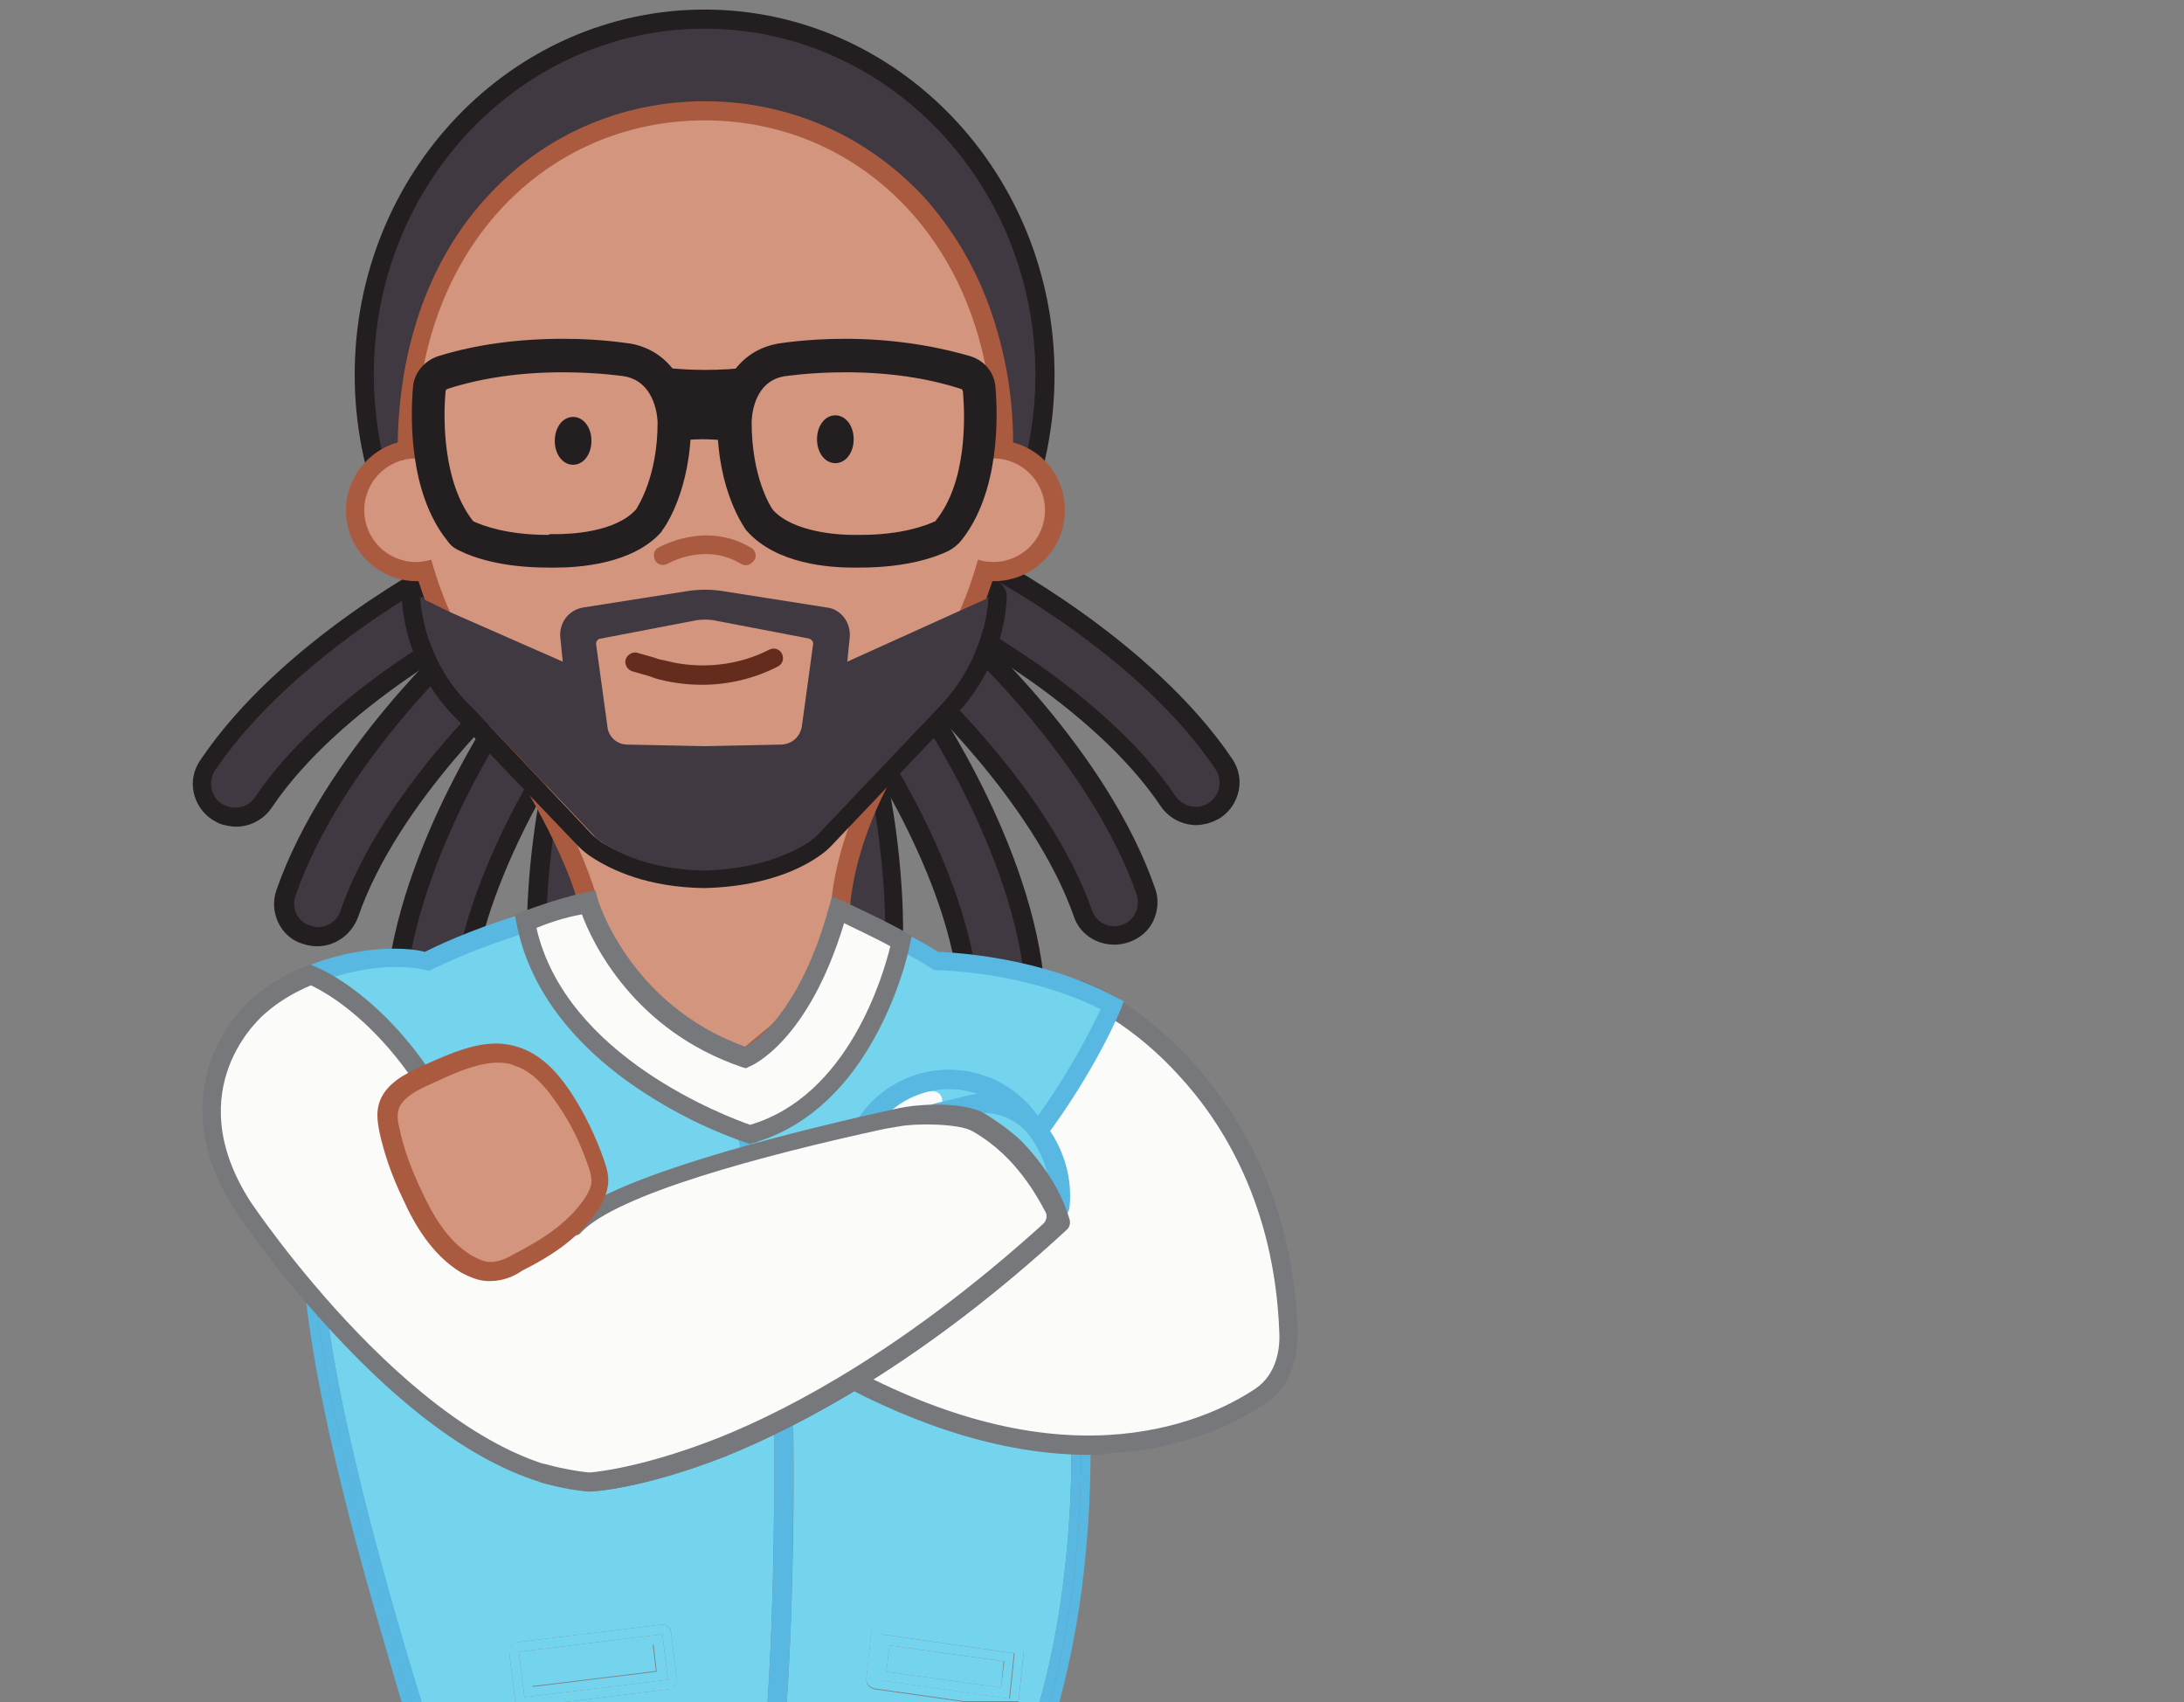 <?xml version="1.0" encoding="utf-8"?>
<!-- Generator: Adobe Illustrator 17.1.0, SVG Export Plug-In . SVG Version: 6.00 Build 0)  -->
<!DOCTYPE svg PUBLIC "-//W3C//DTD SVG 1.1//EN" "http://www.w3.org/Graphics/SVG/1.1/DTD/svg11.dtd">
<svg version="1.1" id="Layer_1" xmlns="http://www.w3.org/2000/svg" xmlns:xlink="http://www.w3.org/1999/xlink" x="0px" y="0px"
	 viewBox="0 0 274 213.5" enable-background="new 0 0 274 213.5" xml:space="preserve">
<rect x="0" y="0" width="274" height="213.5" fill="#808080" stroke="none"/>
<g>
	<path fill="#74D3ED" d="M64.7,213.5c-0.1-0.1-0.1-0.3-0.1-0.4l-0.7-5.7c0-0.3,0-0.6,0.2-0.9c0.2-0.2,0.5-0.4,0.8-0.5l18-2.2
		c0.7-0.1,1.3,0.4,1.3,1l0.7,5.7c0,0.3,0,0.6-0.2,0.9s-0.5,0.4-0.8,0.5l-13,1.6h25.4c1.1-17.1,0.8-35.2,0.8-35.5l2.4,0
		c0,0.1,0.2,8.6-0.1,19.4c-0.1,4.7-0.3,10.4-0.7,16.1H121l-11.3-1.6c-0.6-0.1-1.1-0.7-1-1.3l0.6-5.7c0-0.3,0.2-0.6,0.5-0.8
		c0.3-0.2,0.6-0.3,0.9-0.2l16.7,2.4c0.6,0.1,1.1,0.7,1,1.3l-0.6,5.7c0,0.1-0.1,0.2-0.1,0.3h2.7c1.9-6.7,2.9-13.3,3.4-18.7
		c1.1-11.1,0.4-19.7,0.4-19.8l1.2-0.1l0,0l-95.1-19.8c-0.1,14.4,7.2,40.9,12.6,58.4H64.7z"/>
	<polygon fill="#74D3ED" points="39.1,154.8 39.1,154.8 39.1,154.8 	"/>
	
		<rect x="72.7" y="201.1" transform="matrix(0.121 0.993 -0.993 0.121 272.776 109.713)" fill="#74D3ED" width="3.4" height="15.7"/>
	<path fill="#74D3ED" d="M83.9,211.9c0.3,0,0.6-0.2,0.8-0.5s0.3-0.6,0.2-0.9l-0.7-5.7c-0.1-0.7-0.7-1.1-1.3-1l-18,2.2
		c-0.3,0-0.6,0.2-0.8,0.5c-0.2,0.2-0.3,0.6-0.2,0.9l0.7,5.7c0,0.2,0.1,0.3,0.1,0.4h6.2L83.9,211.9z M83.1,205l0.7,5.7l-18,2.2
		l-0.7-5.7L83.1,205z"/>
	<path fill="#74D3ED" d="M83.8,210.7l-0.7-5.7l-18,2.2l0.7,5.7L83.8,210.7z M82,206.3l0.4,3.4l-15.6,1.9l-0.4-3.4L82,206.3z"/>
	<polygon fill="#74D3ED" points="125.9,208.4 111.6,206.4 111.2,209.7 125.6,211.7 	"/>
	<path fill="#74D3ED" d="M127.8,213.2l0.6-5.7c0.1-0.6-0.4-1.2-1-1.3l-16.7-2.4c-0.3,0-0.6,0-0.9,0.2c-0.3,0.2-0.4,0.5-0.5,0.8
		l-0.6,5.7c-0.1,0.6,0.4,1.2,1,1.3l11.3,1.6h6.7C127.8,213.4,127.8,213.3,127.8,213.2z M126.7,213.1l-16.7-2.4l0.6-5.7l16.7,2.4
		L126.7,213.1z"/>
	<path fill="#74D3ED" d="M109.9,210.7l16.7,2.4l0.6-5.7l-16.7-2.4L109.9,210.7z M111.6,206.4l14.4,2l-0.4,3.3l-14.4-2L111.6,206.4z"
		/>
	<path fill="#59B8E2" d="M131.7,213.5h1.2c1.8-6.6,2.8-13.1,3.3-18.5c1.1-11.3,0.4-20.2,0.4-20.2l-1.2,0.1
		C135.4,174.9,137,194.6,131.7,213.5z"/>
	<path fill="#59B8E2" d="M133.8,194.8c-0.5,5.4-1.5,12.1-3.4,18.7h1.3c5.3-18.9,3.7-38.6,3.7-38.6l-1.2,0.1
		C134.2,175,134.9,183.7,133.8,194.8z"/>
	<path fill="#59B8E2" d="M40.3,154.8l-1.2,0l1.2,0.2C40.3,155,40.3,154.9,40.3,154.8z"/>
	<path fill="#59B8E2" d="M39.1,154.8l-1.2,0c-0.1,9.7,2.9,25.5,9.1,47.1c1.2,4.1,2.3,8,3.4,11.6h1.2
		C46.2,195.9,38.9,169.4,39.1,154.8z"/>
	<path fill="#59B8E2" d="M52.9,213.5c-5.4-17.5-12.7-44-12.6-58.4l-1.2-0.2l0,0c-0.2,14.5,7.1,41.1,12.5,58.7H52.9z"/>
	<path fill="#59B8E2" d="M99.4,197.4c0.2-10.8,0.1-19.3,0.1-19.4l-2.4,0c0,0.2,0.3,18.4-0.8,35.5h2.4
		C99.1,207.8,99.3,202.1,99.4,197.4z"/>
</g>
<g>
	<g>
		<g>
			<g>
				<path fill="#403942" d="M54,127.4c-0.2,0-0.3,0-0.5,0c-1.1-0.1-2.1-0.7-2.8-1.6c-0.7-0.9-1-2-0.9-3.1
					C52,104.9,64.7,87,65.2,86.2c0.8-1.1,2.1-1.7,3.4-1.7c0.9,0,1.7,0.3,2.4,0.8c0.9,0.7,1.5,1.6,1.7,2.7c0.2,1.1-0.1,2.2-0.7,3.1
					c-0.1,0.2-12,16.9-13.8,32.6c-0.2,1.8-1.5,3.2-3.3,3.6C54.6,127.4,54.3,127.4,54,127.4z"/>
			</g>
		</g>
		<g>
			<g>
				<path fill="#231F20" d="M68.6,85.7c0.6,0,1.2,0.2,1.7,0.6c1.3,1,1.6,2.8,0.7,4.2c-0.1,0.2-12.2,17.1-14.1,33.1
					c-0.2,1.3-1.1,2.3-2.3,2.6c-0.2,0-0.4,0.1-0.6,0.1c-0.1,0-0.2,0-0.4,0c-1.6-0.2-2.8-1.7-2.6-3.3c2.1-17.5,14.6-35.2,15.1-35.9
					C66.8,86.1,67.7,85.7,68.6,85.7 M68.6,83.3c-1.7,0-3.4,0.8-4.4,2.2c-0.5,0.8-13.4,18.9-15.6,37c-0.2,1.4,0.2,2.8,1.1,4
					c0.9,1.1,2.2,1.8,3.6,2c0.2,0,0.4,0,0.6,0c0.4,0,0.8,0,1.2-0.1c2.2-0.5,3.9-2.4,4.2-4.6c1.8-15.3,13.5-31.8,13.6-32
					c0.8-1.2,1.2-2.6,0.9-4c-0.2-1.4-1-2.7-2.2-3.5C70.9,83.7,69.8,83.3,68.6,83.3L68.6,83.3z"/>
			</g>
		</g>
	</g>
</g>
<g>
	<g>
		<g>
			<g>
				<path fill="#403942" d="M72.9,134.5c-1.9,0-3.6-1.3-4.1-3.2c-4.1-17.5,1.7-38.6,1.9-39.5c0.5-1.8,2.2-3.1,4-3.1
					c0.4,0,0.8,0.1,1.1,0.2c1.1,0.3,2,1,2.5,2c0.5,1,0.7,2.1,0.4,3.2c-0.1,0.2-5.5,20-1.9,35.3c0.4,1.7-0.3,3.5-1.8,4.5
					c-0.4,0.2-0.8,0.4-1.3,0.5C73.6,134.4,73.2,134.5,72.9,134.5C72.9,134.5,72.9,134.5,72.9,134.5z"/>
			</g>
		</g>
		<g>
			<g>
				<path fill="#231F20" d="M74.8,89.9c0.3,0,0.5,0,0.8,0.1c1.6,0.4,2.5,2.1,2.1,3.7c-0.1,0.2-5.6,20.3-1.9,35.9
					c0.3,1.3-0.3,2.6-1.3,3.2c-0.3,0.2-0.6,0.3-0.9,0.4c-0.2,0.1-0.5,0.1-0.7,0.1c-1.4,0-2.6-0.9-2.9-2.3
					c-4.1-17.2,1.7-38.1,1.9-38.9C72.3,90.7,73.5,89.9,74.8,89.9 M74.8,87.5c-2.4,0-4.5,1.6-5.2,3.9c-0.3,0.9-6.2,22.4-2,40.1
					c0.6,2.4,2.7,4.1,5.2,4.1c0.4,0,0.8,0,1.2-0.1c0.6-0.1,1.1-0.4,1.6-0.7c1.9-1.2,2.9-3.6,2.4-5.8c-3.6-15,1.8-34.5,1.8-34.7
					c0.4-1.4,0.2-2.8-0.5-4.1c-0.7-1.3-1.9-2.2-3.2-2.5C75.8,87.5,75.3,87.5,74.8,87.5L74.8,87.5z"/>
			</g>
		</g>
	</g>
</g>
<g>
	<g>
		<g>
			<g>
				<path fill="#403942" d="M29.6,102.6c-0.4,0-0.7,0-1.1-0.1c-0.4-0.1-0.9-0.3-1.3-0.6c-0.9-0.6-1.6-1.6-1.8-2.7
					c-0.2-1.1,0-2.2,0.6-3.1c10-14.9,29.5-25,30.4-25.4c0.6-0.3,1.2-0.5,1.9-0.5c1.6,0,3,0.9,3.7,2.3c0.5,1,0.6,2.1,0.3,3.2
					c-0.3,1.1-1.1,1.9-2.1,2.4c-0.2,0.1-18.4,9.5-27.2,22.6C32.2,101.9,30.9,102.6,29.6,102.6L29.6,102.6z"/>
			</g>
		</g>
		<g>
			<g>
				<path fill="#231F20" d="M58.3,71.4c1.1,0,2.1,0.6,2.7,1.6c0.8,1.5,0.2,3.3-1.3,4c-0.2,0.1-18.7,9.6-27.7,23
					c-0.6,0.9-1.5,1.3-2.5,1.3c-0.3,0-0.5,0-0.8-0.1c-0.3-0.1-0.6-0.2-0.9-0.4c-1.4-0.9-1.7-2.8-0.8-4.2c9.9-14.6,29.1-24.6,29.9-25
					C57.4,71.5,57.9,71.4,58.3,71.4 M58.3,69c-0.8,0-1.7,0.2-2.4,0.6C55.1,70,35.3,80.2,25.1,95.4c-0.8,1.2-1.1,2.6-0.8,4
					c0.3,1.4,1.1,2.6,2.3,3.4c0.5,0.3,1,0.6,1.6,0.7c0.4,0.1,0.9,0.2,1.4,0.2c1.8,0,3.5-0.9,4.5-2.4c8.6-12.8,26.6-22.1,26.8-22.2
					c1.3-0.7,2.2-1.8,2.7-3.1c0.4-1.4,0.3-2.8-0.3-4.1C62.2,70.1,60.4,69,58.3,69L58.3,69z"/>
			</g>
		</g>
	</g>
</g>
<g>
	<g>
		<g>
			<g>
				<path fill="#403942" d="M39.9,117.6c-0.5,0-0.9-0.1-1.4-0.2c-1.1-0.4-1.9-1.1-2.4-2.1c-0.5-1-0.6-2.1-0.2-3.2
					c5.9-17,22.1-31.7,22.8-32.3c0.8-0.7,1.8-1.1,2.8-1.1c1.2,0,2.3,0.5,3.1,1.4c0.7,0.8,1.1,1.9,1.1,3c-0.1,1.1-0.6,2.1-1.4,2.9
					c-0.2,0.1-15.4,13.9-20.5,28.8C43.2,116.5,41.6,117.6,39.9,117.6z"/>
			</g>
		</g>
		<g>
			<g>
				<path fill="#231F20" d="M61.5,79.8c0.8,0,1.6,0.3,2.2,1c1.1,1.2,1,3.1-0.2,4.2c-0.2,0.1-15.6,14.1-20.8,29.3
					c-0.4,1.2-1.6,2-2.8,2c-0.3,0-0.7-0.1-1-0.2c-1.6-0.5-2.4-2.2-1.8-3.8c5.8-16.7,21.8-31.2,22.5-31.8
					C60.1,80.1,60.8,79.8,61.5,79.8 M61.5,77.4c-1.3,0-2.6,0.5-3.6,1.4c-0.7,0.6-17.2,15.6-23.2,32.8c-0.5,1.4-0.4,2.8,0.2,4.1
					c0.6,1.3,1.7,2.3,3.1,2.7c0.6,0.2,1.2,0.3,1.8,0.3c2.3,0,4.3-1.5,5.1-3.6c5-14.6,20-28.2,20.2-28.3c1.1-1,1.7-2.3,1.8-3.7
					c0.1-1.4-0.4-2.8-1.4-3.9C64.5,78.1,63,77.4,61.5,77.4L61.5,77.4z"/>
			</g>
		</g>
	</g>
</g>
<g>
	<g>
		<g>
			<g>
				<path fill="#403942" d="M125.5,127.2c-0.3,0-0.6,0-0.9-0.1c-1.7-0.4-3.1-1.8-3.3-3.6c-1.8-15.7-13.7-32.4-13.8-32.6
					c-0.7-0.9-0.9-2-0.7-3.1c0.2-1.1,0.8-2.1,1.7-2.7c0.7-0.5,1.6-0.8,2.4-0.8c1.3,0,2.6,0.7,3.4,1.7c0.5,0.8,13.3,18.6,15.4,36.5
					c0.1,1.1-0.2,2.2-0.9,3.1c-0.7,0.9-1.7,1.4-2.8,1.6C125.9,127.1,125.7,127.2,125.5,127.2z"/>
			</g>
		</g>
		<g>
			<g>
				<path fill="#231F20" d="M111,85.5c0.9,0,1.8,0.4,2.4,1.2c0.5,0.7,13.1,18.4,15.1,35.9c0.2,1.6-1,3.1-2.6,3.3c-0.1,0-0.2,0-0.4,0
					c-0.2,0-0.4,0-0.6-0.1c-1.2-0.3-2.2-1.3-2.3-2.6c-1.9-16-13.9-33-14.1-33.1c-1-1.3-0.7-3.2,0.7-4.2
					C109.7,85.6,110.3,85.5,111,85.5 M111,83.1L111,83.1c-1.1,0-2.2,0.3-3.1,1c-1.2,0.8-1.9,2.1-2.2,3.5c-0.2,1.4,0.1,2.8,0.9,4
					c0.1,0.2,11.8,16.7,13.6,32c0.3,2.3,2,4.1,4.2,4.6c0.4,0.1,0.8,0.1,1.2,0.1c0.2,0,0.4,0,0.6,0c1.4-0.2,2.7-0.9,3.6-2
					c0.9-1.1,1.3-2.5,1.1-4c-2.1-18.1-15-36.3-15.6-37C114.3,83.9,112.7,83.1,111,83.1L111,83.1z"/>
			</g>
		</g>
	</g>
</g>
<g>
	<g>
		<g>
			<g>
				<path fill="#403942" d="M106.7,134.2c-0.3,0-0.7,0-1-0.1c-0.5-0.1-0.9-0.3-1.3-0.5c-1.5-1-2.2-2.8-1.8-4.5
					c3.6-15.3-1.8-35.1-1.9-35.3c-0.3-1.1-0.2-2.2,0.4-3.2c0.5-1,1.4-1.7,2.5-2c0.4-0.1,0.8-0.2,1.1-0.2c1.9,0,3.5,1.3,4,3.1
					c0.3,0.9,6.1,22.1,1.9,39.5C110.3,132.9,108.6,134.2,106.7,134.2z"/>
			</g>
		</g>
		<g>
			<g>
				<path fill="#231F20" d="M104.8,89.6c1.3,0,2.5,0.9,2.9,2.2c0.2,0.9,6,21.8,1.9,38.9c-0.3,1.4-1.6,2.3-2.9,2.3
					c-0.2,0-0.5,0-0.7-0.1c-0.3-0.1-0.6-0.2-0.9-0.4c-1-0.7-1.6-1.9-1.3-3.2c3.7-15.7-1.8-35.7-1.9-35.9c-0.4-1.6,0.5-3.2,2.1-3.7
					C104.2,89.7,104.5,89.6,104.8,89.6 M104.8,87.2c-0.5,0-1,0.1-1.5,0.2c-1.4,0.4-2.5,1.3-3.2,2.5c-0.7,1.3-0.9,2.7-0.5,4.1
					c0.1,0.2,5.4,19.7,1.8,34.7c-0.5,2.2,0.4,4.6,2.4,5.8c0.5,0.3,1.1,0.6,1.6,0.7c0.4,0.1,0.8,0.1,1.2,0.1c2.5,0,4.7-1.7,5.2-4.1
					c4.2-17.8-1.7-39.2-2-40.1C109.3,88.8,107.2,87.2,104.8,87.2L104.8,87.2z"/>
			</g>
		</g>
	</g>
</g>
<g>
	<g>
		<g>
			<g>
				<path fill="#403942" d="M150,102.3c-1.4,0-2.7-0.7-3.5-1.8c-8.8-13.1-27-22.5-27.2-22.6c-1-0.5-1.7-1.4-2.1-2.4
					c-0.3-1.1-0.3-2.2,0.3-3.2c0.7-1.4,2.1-2.3,3.7-2.3c0.7,0,1.3,0.2,1.9,0.5c0.8,0.4,20.3,10.5,30.4,25.4c0.6,0.9,0.9,2,0.6,3.1
					c-0.2,1.1-0.8,2-1.8,2.7c-0.4,0.3-0.8,0.5-1.3,0.6C150.8,102.3,150.4,102.3,150,102.3z"/>
			</g>
		</g>
		<g>
			<g>
				<path fill="#231F20" d="M121.2,71.2c0.5,0,0.9,0.1,1.4,0.3c0.8,0.4,20.1,10.4,29.9,25c0.9,1.4,0.6,3.2-0.8,4.2
					c-0.3,0.2-0.6,0.3-0.9,0.4c-0.3,0.1-0.5,0.1-0.8,0.1c-1,0-1.9-0.5-2.5-1.3c-9-13.4-27.5-22.9-27.7-23c-1.5-0.8-2.1-2.6-1.3-4
					C119.1,71.8,120.2,71.2,121.2,71.2 M121.2,68.8L121.2,68.8c-2,0-3.9,1.1-4.8,2.9c-0.7,1.3-0.8,2.7-0.3,4.1
					c0.4,1.4,1.4,2.5,2.7,3.1c0.2,0.1,18.2,9.4,26.8,22.2c1,1.5,2.7,2.4,4.5,2.4c0.5,0,0.9-0.1,1.4-0.2c0.6-0.2,1.1-0.4,1.6-0.7
					c1.2-0.8,2-2,2.3-3.4c0.3-1.4,0-2.8-0.8-4c-10.2-15.1-30-25.4-30.8-25.8C122.9,69,122.1,68.8,121.2,68.8L121.2,68.8z"/>
			</g>
		</g>
	</g>
</g>
<g>
	<g>
		<g>
			<g>
				<path fill="#403942" d="M139.7,117.3c-1.8,0-3.4-1.1-4-2.8c-5.2-14.9-20.4-28.7-20.5-28.8c-0.8-0.7-1.3-1.8-1.4-2.9
					c-0.1-1.1,0.3-2.2,1.1-3c0.8-0.9,1.9-1.4,3.1-1.4c1,0,2,0.4,2.8,1.1c0.7,0.6,17,15.4,22.8,32.3c0.4,1.1,0.3,2.2-0.2,3.2
					c-0.5,1-1.3,1.8-2.4,2.1C140.7,117.3,140.2,117.3,139.7,117.3z"/>
			</g>
		</g>
		<g>
			<g>
				<path fill="#231F20" d="M118.1,79.6c0.7,0,1.4,0.3,2,0.8c0.7,0.6,16.7,15.2,22.5,31.8c0.5,1.6-0.3,3.3-1.8,3.8
					c-0.3,0.1-0.7,0.2-1,0.2c-1.2,0-2.4-0.8-2.8-2c-5.3-15.2-20.7-29.2-20.8-29.3c-1.2-1.1-1.3-3-0.2-4.2
					C116.4,79.9,117.3,79.6,118.1,79.6 M118.1,77.2L118.1,77.2c-1.5,0-3,0.7-4,1.8c-1,1.1-1.4,2.4-1.4,3.9c0.1,1.4,0.7,2.8,1.8,3.7
					c0.1,0.1,15.1,13.8,20.2,28.3c0.7,2.2,2.8,3.6,5.1,3.6c0.6,0,1.2-0.1,1.8-0.3c1.4-0.5,2.5-1.4,3.1-2.7c0.6-1.3,0.7-2.8,0.2-4.1
					c-6-17.3-22.5-32.2-23.2-32.8C120.7,77.7,119.4,77.2,118.1,77.2L118.1,77.2z"/>
			</g>
		</g>
	</g>
</g>
<g>
	<path fill="#FBFCFA" d="M104.8,171.9c28.1,15.5,45.9,8.4,53.4,3.4c2.7-1.8,3.7-4.9,3.6-8.2c-1.1-31.7-25.1-42.4-25.1-42.4
		s-2.1,10.9-10.9,21.1"/>
</g>
<g>
	<path fill="#77787C" d="M136.7,182.5c-10.1,0-21-3.2-32.6-9.6l1.2-2.1c12.1,6.7,23.4,9.8,33.8,9.2c8.6-0.5,14.8-3.4,18.4-5.8
		c2.8-1.9,3.1-5.3,3-7.1c-0.6-16-7.2-26.4-12.7-32.3c-4.2-4.6-8.4-7.2-10.5-8.3c-0.9,3.4-3.7,12-10.8,20.1l-1.8-1.6
		c8.5-9.8,10.6-20.4,10.6-20.6l0.3-1.5l1.4,0.6c0.3,0.1,6.3,2.8,12.5,9.6c5.7,6.2,12.7,17.1,13.3,33.8c0.1,4.1-1.3,7.4-4.1,9.2
		c-3.9,2.6-10.4,5.7-19.6,6.2C138.4,182.5,137.6,182.5,136.7,182.5z"/>
</g>
<g>
	<path fill="#74D3ED" d="M40.2,121.8c0,0,7.1-2.8,13.4-1.3c0,0,34.8-18.6,63.9-0.1c0,0,11.8,0.1,22.1,5.5c0,0-3,7.4-9.5,16.1
		l-51.4,36l-22.6-18.5c0,0-5.4-9.2-10.4-15C45.7,144.7,38.2,130.8,40.2,121.8z"/>
</g>
<g>
	<path fill="#59B8E2" d="M78.6,179.6l-23.5-19.2l-0.1-0.2c-0.1-0.1-5.4-9.2-10.2-14.8l-0.1-0.1l-0.1-0.1c-0.3-0.6-7.7-14.4-5.7-23.6
		l0.1-0.6l0.6-0.2c0.2-0.1,4.7-1.8,9.8-1.8c1.4,0,2.7,0.1,3.9,0.4c2.6-1.3,17-8.2,34.6-8.2c11.1,0,21.1,2.8,29.8,8.2
		c2.1,0.1,12.8,0.6,22.3,5.7l1,0.5l-0.4,1c-0.1,0.3-3.1,7.6-9.6,16.3l-0.1,0.2L78.6,179.6z M57,158.8l21.8,17.8l50.5-35.4
		c4.9-6.5,7.7-12.4,8.8-14.6c-9.6-4.8-20.5-4.9-20.6-4.9l-0.3,0l-0.3-0.2c-8.4-5.3-18.1-8-28.8-8c-18.4,0-33.8,8.1-33.9,8.1
		l-0.4,0.2l-0.4-0.1c-1.1-0.3-2.4-0.4-3.8-0.4c-3.6,0-7,1-8.3,1.4c-1.3,8,4.8,20,5.5,21.2C51.3,149.3,56.2,157.5,57,158.8z"/>
</g>
<g>
	<path fill="#D3957D" d="M62,89.4c0,1.2,10.7,16.3,12.2,25.9c1.5,10.1,2.4,9.4,2.4,9.4l-1.3,1L89,136.5l18.5-15.2l-1.9-2.3
		c0,0-3-13.4,12.5-32.8"/>
</g>
<g>
	<path fill="#AA5B3F" d="M89,138l-15.6-12.3l1.6-1.2c-0.5-1.3-1.2-3.8-2-9c-1-6.6-6.8-16.3-9.9-21.5c-2-3.4-2.3-4-2.3-4.6h2.4
		c0-0.1,0-0.2,0-0.2c0.1,0.4,1.1,2,2,3.6c3.4,5.7,9.1,15.2,10.2,22.3c1.1,7.4,1.9,8.6,2,8.7c-0.2-0.3-0.8-0.5-1.4-0.1l1.4,1.9
		l-0.1,0.1L89,135l16.8-13.9l-1.3-1.6l-0.1-0.3c-0.1-0.6-2.9-14.2,12.7-33.8l1.9,1.5c-13.8,17.3-12.6,29.6-12.3,31.5l2.4,3L89,138z"
		/>
</g>
<g>
	<path fill="#231F20" d="M88.4,73.8c0.9,0,1.7,0.1,2.6,0.2l12.7,2c1.9,0.3,3.1,2,2.9,3.8l-0.3,3l17.7-7.9c-0.3,5.1-2.5,9.9-6.2,13.5
		l-15.4,16.2c-0.4,0.4-0.7,0.7-1.2,1c-2.4,1.6-6.5,3.4-12.9,3.5c-6.4-0.2-10.5-2-12.9-3.5c-0.4-0.3-0.8-0.6-1.2-1L58.9,88.4
		c-3.6-3.6-5.8-8.4-6.2-13.5l3.6,1.8l14.1,6.2l-0.3-3c-0.2-1.9,1.1-3.6,2.9-3.8l12.7-2C86.6,73.9,87.5,73.8,88.4,73.8 M88.4,93.5
		l9.7-0.2c1.3,0,2.4-1,2.5-2.3l1.4-10.2c0.1-0.4-0.2-0.8-0.6-0.8l-12-2.3c-0.3-0.1-0.7-0.1-1-0.1c-0.3,0-0.7,0-1,0.1l-12,2.3
		c-0.4,0.1-0.7,0.4-0.6,0.8L76.1,91c0.2,1.3,1.2,2.2,2.5,2.3L88.4,93.5 M88.4,71.4c-1,0-2,0.1-2.9,0.2l-12.7,2
		c-2.8,0.4-4.8,2.7-5,5.4l-10.4-4.5l-3.5-1.7c-0.3-0.2-0.7-0.2-1.1-0.2c-0.5,0-0.9,0.1-1.3,0.4c-0.7,0.5-1.1,1.3-1.1,2.1
		c0.4,5.7,2.8,11,6.8,15l15.4,16.1c0.5,0.5,1,0.9,1.6,1.3c2.6,1.7,7.1,3.8,14.1,3.9c0,0,0,0,0.1,0c0,0,0,0,0.1,0
		c7.1-0.2,11.6-2.2,14.1-3.9c0.6-0.4,1.1-0.8,1.6-1.3l15.3-16.1c4-4,6.5-9.4,6.8-15c0.1-0.8-0.3-1.6-1-2.1c-0.4-0.3-0.9-0.4-1.4-0.4
		c-0.3,0-0.7,0.1-1,0.2L109,79c-0.2-2.7-2.2-4.9-5-5.3l-12.7-2C90.3,71.5,89.3,71.4,88.4,71.4L88.4,71.4z M77.3,82l10.5-2
		c0.2,0,0.4-0.1,0.6-0.1c0.2,0,0.4,0,0.6,0.1l10.5,2l-1.2,8.7c0,0.1-0.1,0.2-0.2,0.2l-9.7,0.2l-9.7-0.2c-0.1,0-0.2-0.1-0.2-0.2
		L77.3,82L77.3,82z"/>
</g>
<g>
	<path fill="#3B353D" d="M124,74.9l-17.7,7.9l0.3-3c0.2-1.9-1.1-3.6-2.9-3.8l-12.7-2c-1.7-0.3-3.4-0.3-5.1,0l-12.7,2
		c-1.9,0.3-3.1,2-2.9,3.8l0.3,3l-14.1-6.2l-3.6-1.8c0.3,5.1,2.5,9.9,6.2,13.5l15.4,16.2c0.3,0.4,0.7,0.7,1.2,1
		c2.4,1.6,6.5,3.4,12.9,3.5c6.4-0.2,10.5-2,12.9-3.5c0.4-0.3,0.8-0.6,1.2-1l15.4-16.2C121.4,84.8,123.6,80,124,74.9 M102,80.8
		L100.6,91c-0.2,1.3-1.2,2.2-2.5,2.3l-9.7,0.2l-9.7-0.2c-1.3,0-2.4-1-2.5-2.3l-1.4-10.2c-0.1-0.4,0.2-0.8,0.6-0.8l12-2.3
		c0.7-0.1,1.4-0.1,2.1,0l12,2.3C101.8,80,102.1,80.4,102,80.8z"/>
</g>
<g>
	<ellipse fill="#403942" cx="88.4" cy="47" rx="42.7" ry="44.6"/>
</g>
<g>
	<path fill="#231F20" d="M88.4,92.8c-24.2,0-43.9-20.5-43.9-45.8S64.2,1.2,88.4,1.2c24.2,0,43.9,20.5,43.9,45.8
		S112.6,92.8,88.4,92.8z M88.4,3.6C65.5,3.6,46.9,23,46.9,47s18.6,43.4,41.5,43.4c22.9,0,41.5-19.5,41.5-43.4S111.3,3.6,88.4,3.6z"
		/>
</g>
<g>
	<circle fill="#CE866A" cx="124.5" cy="64" r="6.5"/>
</g>
<g>
	<circle fill="#CE866A" cx="52.2" cy="64" r="6.5"/>
</g>
<g>
	<g>
		<path fill="#D3957D" d="M88.4,101.4c-15.7,0-29.7-11.9-35.1-29.8c-0.4,0.1-0.7,0.1-1.1,0.1c-4.2,0-7.7-3.4-7.7-7.7
			c0-3.8,2.8-7,6.5-7.6c0-0.2,0-0.4,0-0.5c0-11.9,3.9-22.7,10.9-30.4c6.9-7.5,16.3-11.6,26.5-11.6S108,18,114.8,25.5
			c7,7.7,10.9,18.5,10.9,30.4c0,0.2,0,0.4,0,0.5c3.7,0.6,6.5,3.8,6.5,7.6c0,4.2-3.4,7.7-7.7,7.7c-0.4,0-0.7,0-1.1-0.1
			C118.1,89.5,104.1,101.4,88.4,101.4z"/>
	</g>
</g>
<g>
	<g>
		<path fill="#AA5B3F" d="M88.4,15.1c20,0,36.2,16.3,36.2,40.8c0,0.5,0,1.1,0,1.6c0,0,0,0,0,0c3.6,0,6.5,2.9,6.5,6.5
			c0,3.6-2.9,6.5-6.5,6.5c-0.7,0-1.3-0.1-1.9-0.3c-4.9,17.5-18.4,30.1-34.3,30.1c-15.9,0-29.4-12.6-34.3-30.1
			c-0.6,0.2-1.3,0.3-1.9,0.3c-3.6,0-6.5-2.9-6.5-6.5c0-3.6,2.9-6.5,6.5-6.5c0,0,0,0,0,0c0-0.5,0-1.1,0-1.6
			C52.2,31.3,68.4,15.1,88.4,15.1 M88.4,12.7c-10.5,0-20.3,4.3-27.3,12c-3.6,3.9-6.3,8.5-8.2,13.7c-1.9,5.3-2.9,11-3,17.1
			c-3.7,1-6.5,4.5-6.5,8.5c0,4.9,4,8.9,8.9,8.9c0.1,0,0.2,0,0.2,0c5.7,17.9,20,29.8,36,29.8c16,0,30.2-11.9,36-29.8
			c0.1,0,0.2,0,0.2,0c4.9,0,8.9-4,8.9-8.9c0-4.1-2.7-7.5-6.5-8.5c0-6.1-1.1-11.8-3-17.1c-1.9-5.2-4.7-9.8-8.2-13.7
			C108.6,16.9,98.9,12.7,88.4,12.7L88.4,12.7z"/>
	</g>
</g>
<g>
	<g>
		<path fill="#632C1D" d="M88.1,85.9c-1.7,0-3.5-0.2-5.1-0.6c-0.5-0.1-1.1-0.3-1.6-0.5l-2.1-0.6c-0.6-0.2-1-0.9-0.8-1.5
			c0.2-0.6,0.9-1,1.5-0.8l2.1,0.6c0.5,0.2,1,0.3,1.5,0.4c4.3,1.1,9,0.6,12.9-1.4c0.6-0.3,1.3-0.1,1.6,0.5c0.3,0.6,0.1,1.3-0.5,1.6
			C94.7,85.1,91.4,85.9,88.1,85.9z"/>
	</g>
</g>
<g>
	<g>
		<path fill="#AA5B3F" d="M93.5,70.9c-0.2,0-0.4-0.1-0.6-0.2c-4.5-2.7-9.1,0-9.1,0c-0.6,0.3-1.3,0.2-1.6-0.4
			c-0.3-0.6-0.2-1.3,0.4-1.6c0.2-0.1,5.9-3.4,11.6,0c0.6,0.3,0.8,1.1,0.4,1.6C94.3,70.7,94,70.9,93.5,70.9z"/>
	</g>
</g>
<g>
	<g>
		<g>
			<g>
				<path fill="#231F20" d="M107,71.2c-2.8,0-9.6-0.4-13.3-4.6l-0.1-0.1c-0.1-0.2-3.6-4.8-3.6-13.5c0-3,1.6-8.8,7.6-9.9
					c0.1,0,3.5-0.6,8.4-0.6c5.7,0,11,0.8,15.8,2.2c1.8,0.6,3,2.1,3.1,4c0.3,3.7,0.5,13.1-4.3,19.1c-0.4,0.5-1,1-1.6,1.3
					c-1.6,0.8-5.3,2.1-11.1,2.1C107.8,71.2,107.5,71.2,107,71.2z M97,64c2.6,2.8,8.3,3.1,10,3.1c0.5,0,0.8,0,0.8,0l0.1,0
					c5.3,0,8.3-1.2,9.4-1.7c0.1,0,0.1-0.1,0.1-0.1c3.9-4.8,3.7-12.9,3.4-16.2c0-0.1-0.1-0.3-0.2-0.3c-4.3-1.4-9.2-2.1-14.5-2.1
					c-4.5,0-7.6,0.5-7.7,0.5c-4.1,0.7-4.1,5.6-4.1,5.8C94.3,59.7,96.6,63.5,97,64z"/>
			</g>
		</g>
		<g>
			<g>
				<path fill="#231F20" d="M69.7,71.2c-0.5,0-0.8,0-0.9,0c-5.9,0-9.5-1.3-11.1-2.1c-0.7-0.3-1.2-0.7-1.6-1.3
					c-4.8-6-4.6-15.4-4.3-19.1c0.1-1.9,1.4-3.4,3.1-4c4.8-1.5,10.1-2.2,15.8-2.2c4.9,0,8.2,0.6,8.4,0.6c6,1.1,7.6,7,7.6,9.9
					c0,8.6-3.4,13.3-3.6,13.5L83,66.7C79.4,70.8,72.5,71.2,69.7,71.2z M69,67c0,0,0.3,0,0.8,0c1.7,0,7.4-0.2,10-3.1
					c0.3-0.5,2.7-4.2,2.7-10.9c0-0.2-0.1-5.1-4.2-5.8c0,0-3.2-0.5-7.7-0.5c-5.3,0-10.2,0.7-14.5,2.1c-0.1,0-0.2,0.2-0.2,0.3
					c-0.3,3.2-0.4,11.3,3.4,16.2c0,0,0.1,0.1,0.1,0.1c1.1,0.5,4.1,1.7,9.4,1.7L69,67L69,67z"/>
			</g>
		</g>
		<g>
			<g>
				<path fill="#231F20" d="M82.2,47c0,0,5.7,0.9,12.2,0c0,0-2.4,1.7-2.3,7.2c0,0-4-0.6-7.6,0C84.5,54.2,85,49.2,82.2,47z"/>
			</g>
			<g>
				<path fill="#231F20" d="M83.2,55.7l0.1-1.5c0.1-1.2,0-4.7-1.8-6.1l-3.6-2.9l4.6,0.8c0,0,2.5,0.4,5.9,0.4c2,0,4-0.1,5.9-0.4
					l4.9-0.7L95.2,48l0,0c0,0-1.9,1.5-1.8,6.2l0,1.4L92,55.4c0,0-1.7-0.3-3.9-0.3c-1.2,0-2.4,0.1-3.4,0.3L83.2,55.7z M88.1,52.8
					c1.1,0,2.1,0.1,2.9,0.1c0.1-1.9,0.5-3.3,1-4.4c-1.2,0.1-2.4,0.1-3.6,0.1c-1.4,0-2.6-0.1-3.6-0.1c0.7,1.5,0.9,3.2,0.9,4.3
					C86.5,52.8,87.3,52.8,88.1,52.8z"/>
			</g>
		</g>
	</g>
	<g>
		<g>
			<g>
				<path fill="#231F20" d="M104.8,58c-1.2,0-2.1-1.2-2.1-2.8c0-1.6,0.9-2.8,2.1-2.8c1.2,0,2.1,1.2,2.1,2.8
					C106.9,56.8,106,58,104.8,58z"/>
			</g>
			<g>
				<path fill="#231F20" d="M104.8,58.1c-1.3,0-2.3-1.3-2.3-3s1-3,2.3-3c1.3,0,2.3,1.3,2.3,3S106.1,58.1,104.8,58.1z M104.8,52.5
					c-1.1,0-2,1.2-2,2.7c0,1.5,0.9,2.7,2,2.7c1.1,0,2-1.2,2-2.7C106.7,53.6,105.9,52.5,104.8,52.5z"/>
			</g>
		</g>
	</g>
	<g>
		<g>
			<g>
				<path fill="#231F20" d="M71.9,58.2c-1.2,0-2.1-1.2-2.1-2.8c0-1.6,0.9-2.8,2.1-2.8c1.2,0,2.1,1.2,2.1,2.8
					C74,57,73.1,58.2,71.9,58.2z"/>
			</g>
			<g>
				<path fill="#231F20" d="M71.9,58.3c-1.3,0-2.3-1.3-2.3-3c0-1.7,1-3,2.3-3c1.3,0,2.3,1.3,2.3,3C74.2,57,73.2,58.3,71.9,58.3z
					 M71.9,52.7c-1.1,0-2,1.2-2,2.7c0,1.5,0.9,2.7,2,2.7c1.1,0,2-1.2,2-2.7C73.9,53.8,73,52.7,71.9,52.7z"/>
			</g>
		</g>
	</g>
	<g>
		<g>
			<circle fill="none" cx="105.6" cy="54.3" r="0.8"/>
		</g>
	</g>
	<g>
		<g>
			<circle fill="none" cx="72.7" cy="54.3" r="0.8"/>
		</g>
	</g>
</g>
<g>
	<path fill="#403942" d="M124,75L106.3,83l0.3-3c0.2-1.9-1.1-3.6-2.9-3.8l-12.7-2c-1.7-0.3-3.4-0.3-5.1,0l-12.7,2
		c-1.9,0.3-3.1,2-2.9,3.8l0.3,3l-14.1-6.2L52.8,75c0.3,5.1,2.5,9.9,6.2,13.5l15.4,16.2c0.3,0.4,0.7,0.7,1.2,1
		c2.4,1.6,6.5,3.4,12.9,3.5c6.4-0.2,10.5-2,12.9-3.5c0.4-0.3,0.8-0.6,1.2-1l15.4-16.2C121.4,84.9,123.6,80.1,124,75 M102,80.9
		l-1.4,10.2c-0.2,1.3-1.2,2.2-2.5,2.3l-9.7,0.2l-9.7-0.2c-1.3,0-2.4-1-2.5-2.3l-1.4-10.2c-0.1-0.4,0.2-0.8,0.6-0.8l12-2.3
		c0.7-0.1,1.4-0.1,2.1,0l12,2.3C101.8,80.2,102.1,80.5,102,80.9z"/>
</g>
<g>
	<path fill="#80DBF5" d="M98.3,178"/>
</g>
<g>
	<path fill="#FBFCFA" d="M72.3,155.8c4.8-8.8,52.2-18.1,52.2-18.1c5,3.6,8.5,15.6,8.5,15.6c-34.3,31.6-59,32.7-59,32.7
		c-21.6-1.5-43.6-34.7-43.6-34.7c-9.9-15.3,2.1-25.1,2.1-25.1c2.1-1.8,4.3-3,6.5-3.8c0,0,14.8,5.6,22.2,30.6"/>
</g>
<g>
	<path fill="#77787C" d="M74,187.1L74,187.1c-9.3-0.6-19.7-6.8-30.7-18.3c-8.2-8.5-13.8-16.9-13.8-17c-5.4-8.3-4.5-15.1-2.8-19.4
		c1.8-4.6,5-7.2,5.1-7.3c2-1.7,4.3-3.1,6.8-4L39,121l0.4,0.2c0.6,0.2,15.4,6.1,22.9,31.3l-2.3,0.7c-6.4-21.8-18.6-28.5-21-29.6
		c-2.1,0.9-4,2-5.7,3.5c-0.5,0.4-11,9.4-1.9,23.6c0.2,0.3,21.8,32.6,42.6,34.1c0.7,0,6.7-0.5,16.3-4.4c9.3-3.8,24-11.6,41.3-27.4
		c-0.8-2.5-3.7-10.8-7.4-13.9c-18.9,3.8-47.6,11.4-50.9,17.4l-2.1-1.1c2.2-4,11.5-8.2,28.6-12.9c12.4-3.4,24.3-5.8,24.4-5.8l0.5-0.1
		l0.4,0.3c5.3,3.8,8.8,15.7,8.9,16.2l0,0c0.1,0.4,0,0.9-0.3,1.2l0,0c-17.9,16.5-33.1,24.5-42.7,28.4C80.6,186.8,74.3,187.1,74,187.1
		L74,187.1z"/>
</g>
<g>
	<path fill="#80DBF5" d="M98.3,178c0,0-0.9-21.2-5.6-40.3"/>
</g>
<g>
	<path fill="#59B8E2" d="M97.1,178.1c0-0.2-0.9-21.3-5.6-40.1l2.3-0.6c4.7,19,5.6,40.4,5.7,40.6L97.1,178.1z"/>
</g>
<g>
	<g>
		<circle fill="#74D3ED" cx="119.1" cy="147.8" r="12.4"/>
		<path fill="#59B8E2" d="M119.1,161.4c-7.5,0-13.6-6.1-13.6-13.6s6.1-13.6,13.6-13.6c7.5,0,13.6,6.1,13.6,13.6
			S126.5,161.4,119.1,161.4z M119.1,136.6c-6.2,0-11.2,5-11.2,11.2c0,6.2,5,11.2,11.2,11.2s11.2-5,11.2-11.2
			C130.2,141.6,125.2,136.6,119.1,136.6z"/>
	</g>
	<g>
		<rect x="118.1" y="142.5" fill="#FBFCFA" width="2.4" height="17.4"/>
	</g>
	<g>
		<path fill="#FBFCFA" d="M114.6,149.3c-0.2,0-0.5-0.1-0.7-0.2c-0.5-0.4-0.7-1.1-0.3-1.7l4.4-6.1c0.2-0.3,0.5-0.5,0.9-0.5
			c0.3,0,0.7,0.1,0.9,0.3l4.7,4.7c0.5,0.5,0.5,1.2,0,1.7c-0.5,0.5-1.2,0.5-1.7,0l-3.8-3.8l-3.6,4.9
			C115.3,149.1,115,149.3,114.6,149.3z"/>
	</g>
	<g>
		<path fill="#59B8E2" d="M119,161.4c-7.5,0-13.6-6.1-13.6-13.6s6.1-13.6,13.6-13.6c7.5,0,13.6,6.1,13.6,13.6S126.5,161.4,119,161.4
			z M119,136.6c-6.2,0-11.2,5-11.2,11.2c0,6.2,5,11.2,11.2,11.2s11.2-5,11.2-11.2C130.2,141.6,125.2,136.6,119,136.6z"/>
	</g>
</g>
<g>
	<path fill="#FBFCFA" d="M109.5,145.9c-0.1,0-0.3,0-0.4-0.1c-0.6-0.2-0.9-0.9-0.7-1.5c2.4-6.4,8.1-7.4,8.4-7.4
		c0.7-0.1,1.3,0.3,1.4,1c0.1,0.7-0.3,1.3-1,1.4c-0.2,0-4.6,0.8-6.5,5.9C110.5,145.6,110,145.9,109.5,145.9z"/>
</g>
<g>
	<path fill="#FBFCFA" d="M67.2,148.8c1.2,0.3,4.4,6,4.4,6c4.8-8.8,52.8-17.1,52.8-17.1c5,3.6,8.5,15.6,8.5,15.6
		c-34.3,31.6-59,32.7-59,32.7s-25.6-25.6-27.7-26.4"/>
</g>
<g>
	<path fill="#74D3ED" d="M131.8,152.2c-0.3,0-0.7-0.2-0.9-0.4c-0.1-0.1-7-8.3-13.3-10c-0.5-0.1-0.9-0.6-0.9-1.2c0-0.6,0.4-1,0.9-1.1
		l3.7-0.9c0.6-0.1,1.3-0.2,2-0.2c2.9,0,5.5,1.4,7.1,3.7c2,2.8,2.8,5.9,2.5,9c0,0.5-0.4,0.9-0.8,1C132,152.2,131.9,152.2,131.8,152.2
		z"/>
</g>
<g>
	<path fill="#59B8E2" d="M123.3,139.6c2.4,0,4.7,1.1,6.1,3.2c1.4,2.1,2.6,4.8,2.3,8.2c0,0-7.1-8.6-13.9-10.3l3.7-0.9
		C122.2,139.7,122.8,139.6,123.3,139.6 M123.3,137.2L123.3,137.2c-0.8,0-1.5,0.1-2.2,0.3l-3.7,0.9c-1.1,0.2-1.8,1.2-1.9,2.3
		c0,1.1,0.7,2.1,1.8,2.3c4.9,1.3,10.8,7.3,12.7,9.6c0.5,0.6,1.1,0.9,1.8,0.9c0.2,0,0.5,0,0.7-0.1c0.9-0.3,1.6-1.1,1.7-2.1
		c0.3-3.4-0.6-6.8-2.7-9.8C129.6,138.8,126.6,137.2,123.3,137.2L123.3,137.2z"/>
</g>
<polygon fill="#FBFCFA" points="114.4,139.6 123.9,141.6 132.2,151.4 131.3,154.1 119,148.4 "/>
<g>
	<path fill="#77787C" d="M74,187.1c-0.1,0-0.1,0-0.2,0c-0.2,0-3.4-0.5-5.8-1.1c-0.7-0.2-1-0.9-0.8-1.6l0,0c0.2-0.6,0.8-0.9,1.4-0.7
		c1.7,0.5,4.1,0.9,5.2,1c0.1,0,0.2,0,0.3,0c1.2-0.1,7.1-0.8,16.2-4.4c9.2-3.7,23.6-11.4,40.6-26.8c0.4-0.4,0.5-1,0.3-1.4
		c-3-5.8-6.4-8.6-9.2-10.2c-1.7-1-7.3-1-9.2-0.6c0,0-1.8,0.3-1.8,0.3c-15.2,3.3-33.6,8.2-38.1,13c-0.2,0.3-0.6,0.4-0.9,0.4
		c-0.3,0-0.7-0.2-0.9-0.5c-1.5-2-3.6-4.2-4.2-4.5c0,0,0,0,0.1,0l0.2-0.7c0.2-0.9,1.3-1.2,1.9-0.6c0.8,0.7,1.6,1.6,2.4,2.6
		c0.4,0.5,1.1,0.6,1.6,0.2c7.3-4.8,26.9-9.7,39.7-12.5c0,0,0,0,0,0c1.8-0.4,7-0.9,10.2,0.4c0.1,0,0.1,0.1,0.2,0.1
		c0.6,0.3,3.7,2.3,5.2,3.9c4.7,5,5.6,9.1,5.8,9.6c0.1,0.4,0,0.9-0.3,1.2c-17.9,16.5-33.1,24.5-42.7,28.4
		C80.5,186.8,74.3,187.1,74,187.1C74,187.1,74,187.1,74,187.1z"/>
</g>
<g>
	<path fill="#D3957D" d="M74.8,145.6c-0.9-2.7-2.2-5.3-3.8-7.7c-1.5-2.3-3.4-4.6-6-5.4c-3.5-1.1-7.2,0.4-10.5,1.9
		c-0.4,0.2-0.8,0.4-1.3,0.6c-1.9,0.8-4,1.9-4.5,3.9c-0.2,0.9-0.1,1.9,0.1,2.8c0.6,2.8,1.6,5.6,2.9,8.2c1.6,3.4,3.6,6.7,6.8,8.6
		c0.9,0.5,1.9,0.9,2.9,1c1.4,0,2.6-0.6,3.8-1.2c3.4-1.8,6.9-4,9-7.2c0.6-0.9,1.1-1.8,1.1-2.8C75.4,147.4,75.1,146.5,74.8,145.6z"/>
</g>
<g>
	<path fill="#AA5B3F" d="M61.5,160.7L61.5,160.7c-0.1,0-0.1,0-0.2,0c-1.1,0-2.2-0.4-3.5-1.1c-3.6-2.2-5.8-6-7.2-9.1
		c-1.5-3.1-2.4-5.8-3-8.5c-0.2-1.1-0.4-2.2-0.1-3.4c0.7-2.7,3.6-4,5.1-4.7l1.3-0.6c2.7-1.2,5.5-2.4,8.4-2.4c1,0,2,0.2,2.9,0.5
		c3.2,1.1,5.3,3.9,6.6,5.9c1.6,2.5,2.9,5.2,3.9,8c0.3,0.9,0.7,2,0.6,3.1c-0.1,1.1-0.5,2.2-1.3,3.4c-2.4,3.6-6.1,5.9-9.5,7.6
		C64.5,160.1,63.1,160.7,61.5,160.7z M62.5,133.3c-2.4,0-5,1.1-7.4,2.2l-1.3,0.6c-1.6,0.7-3.4,1.7-3.8,3.1c-0.2,0.7-0.1,1.5,0.1,2.3
		c0.5,2.4,1.4,5,2.8,7.9c1.3,2.8,3.2,6.3,6.3,8.1c0.9,0.5,1.6,0.8,2.3,0.8c0,0,0.1,0,0.1,0c1,0,2.1-0.5,3.1-1.1
		c3.1-1.6,6.5-3.7,8.6-6.8c0.6-0.9,0.9-1.6,0.9-2.2c0-0.7-0.2-1.5-0.5-2.2c-0.9-2.6-2.1-5.1-3.7-7.4c-1.8-2.7-3.5-4.3-5.4-4.9
		C64,133.4,63.3,133.3,62.5,133.3z"/>
</g>
<g>
	<path fill="#FBFCFA" d="M73.8,113.2c0,0,4.1,14.2,19.8,19.5c0,0,7.3-2.8,11.6-18.6c0,0,5.9,2.7,7.9,3.9c0,0-3.9,20.1-19,24.3
		c0,0-24.7-7.7-28.2-26.7C65.9,115.6,69.9,114,73.8,113.2z"/>
</g>
<g>
	<path fill="#77787C" d="M94.1,143.5l-0.3-0.1c-0.3-0.1-6.4-2-13.1-6.4c-8.9-5.8-14.4-13.2-15.9-21.2l-0.2-1l0.9-0.4
		c0.2-0.1,4.1-1.6,8.1-2.5l1.1-0.2l0.3,1.1c0,0.1,4,13.3,18.5,18.5c0.6-0.3,1.9-1.2,3.5-3c2-2.3,4.9-6.8,7-14.5l0.4-1.4l1.3,0.6
		c0.2,0.1,6,2.8,8,4l0.7,0.4l-0.2,0.8c0,0.2-1,5.3-3.9,10.9c-3.9,7.6-9.4,12.5-15.9,14.3L94.1,143.5z M67.3,116.4
		c3.7,16.2,24,23.7,26.8,24.7c12.3-3.6,16.7-18.7,17.6-22.4c-1.6-0.9-4.2-2.1-5.8-2.9c-4.5,14.9-11.6,17.9-11.9,18l-0.4,0.2
		l-0.4-0.1c-13.7-4.6-18.9-15.7-20.2-19.2C70.7,115.1,68.5,115.9,67.3,116.4z"/>
</g>
</svg>
